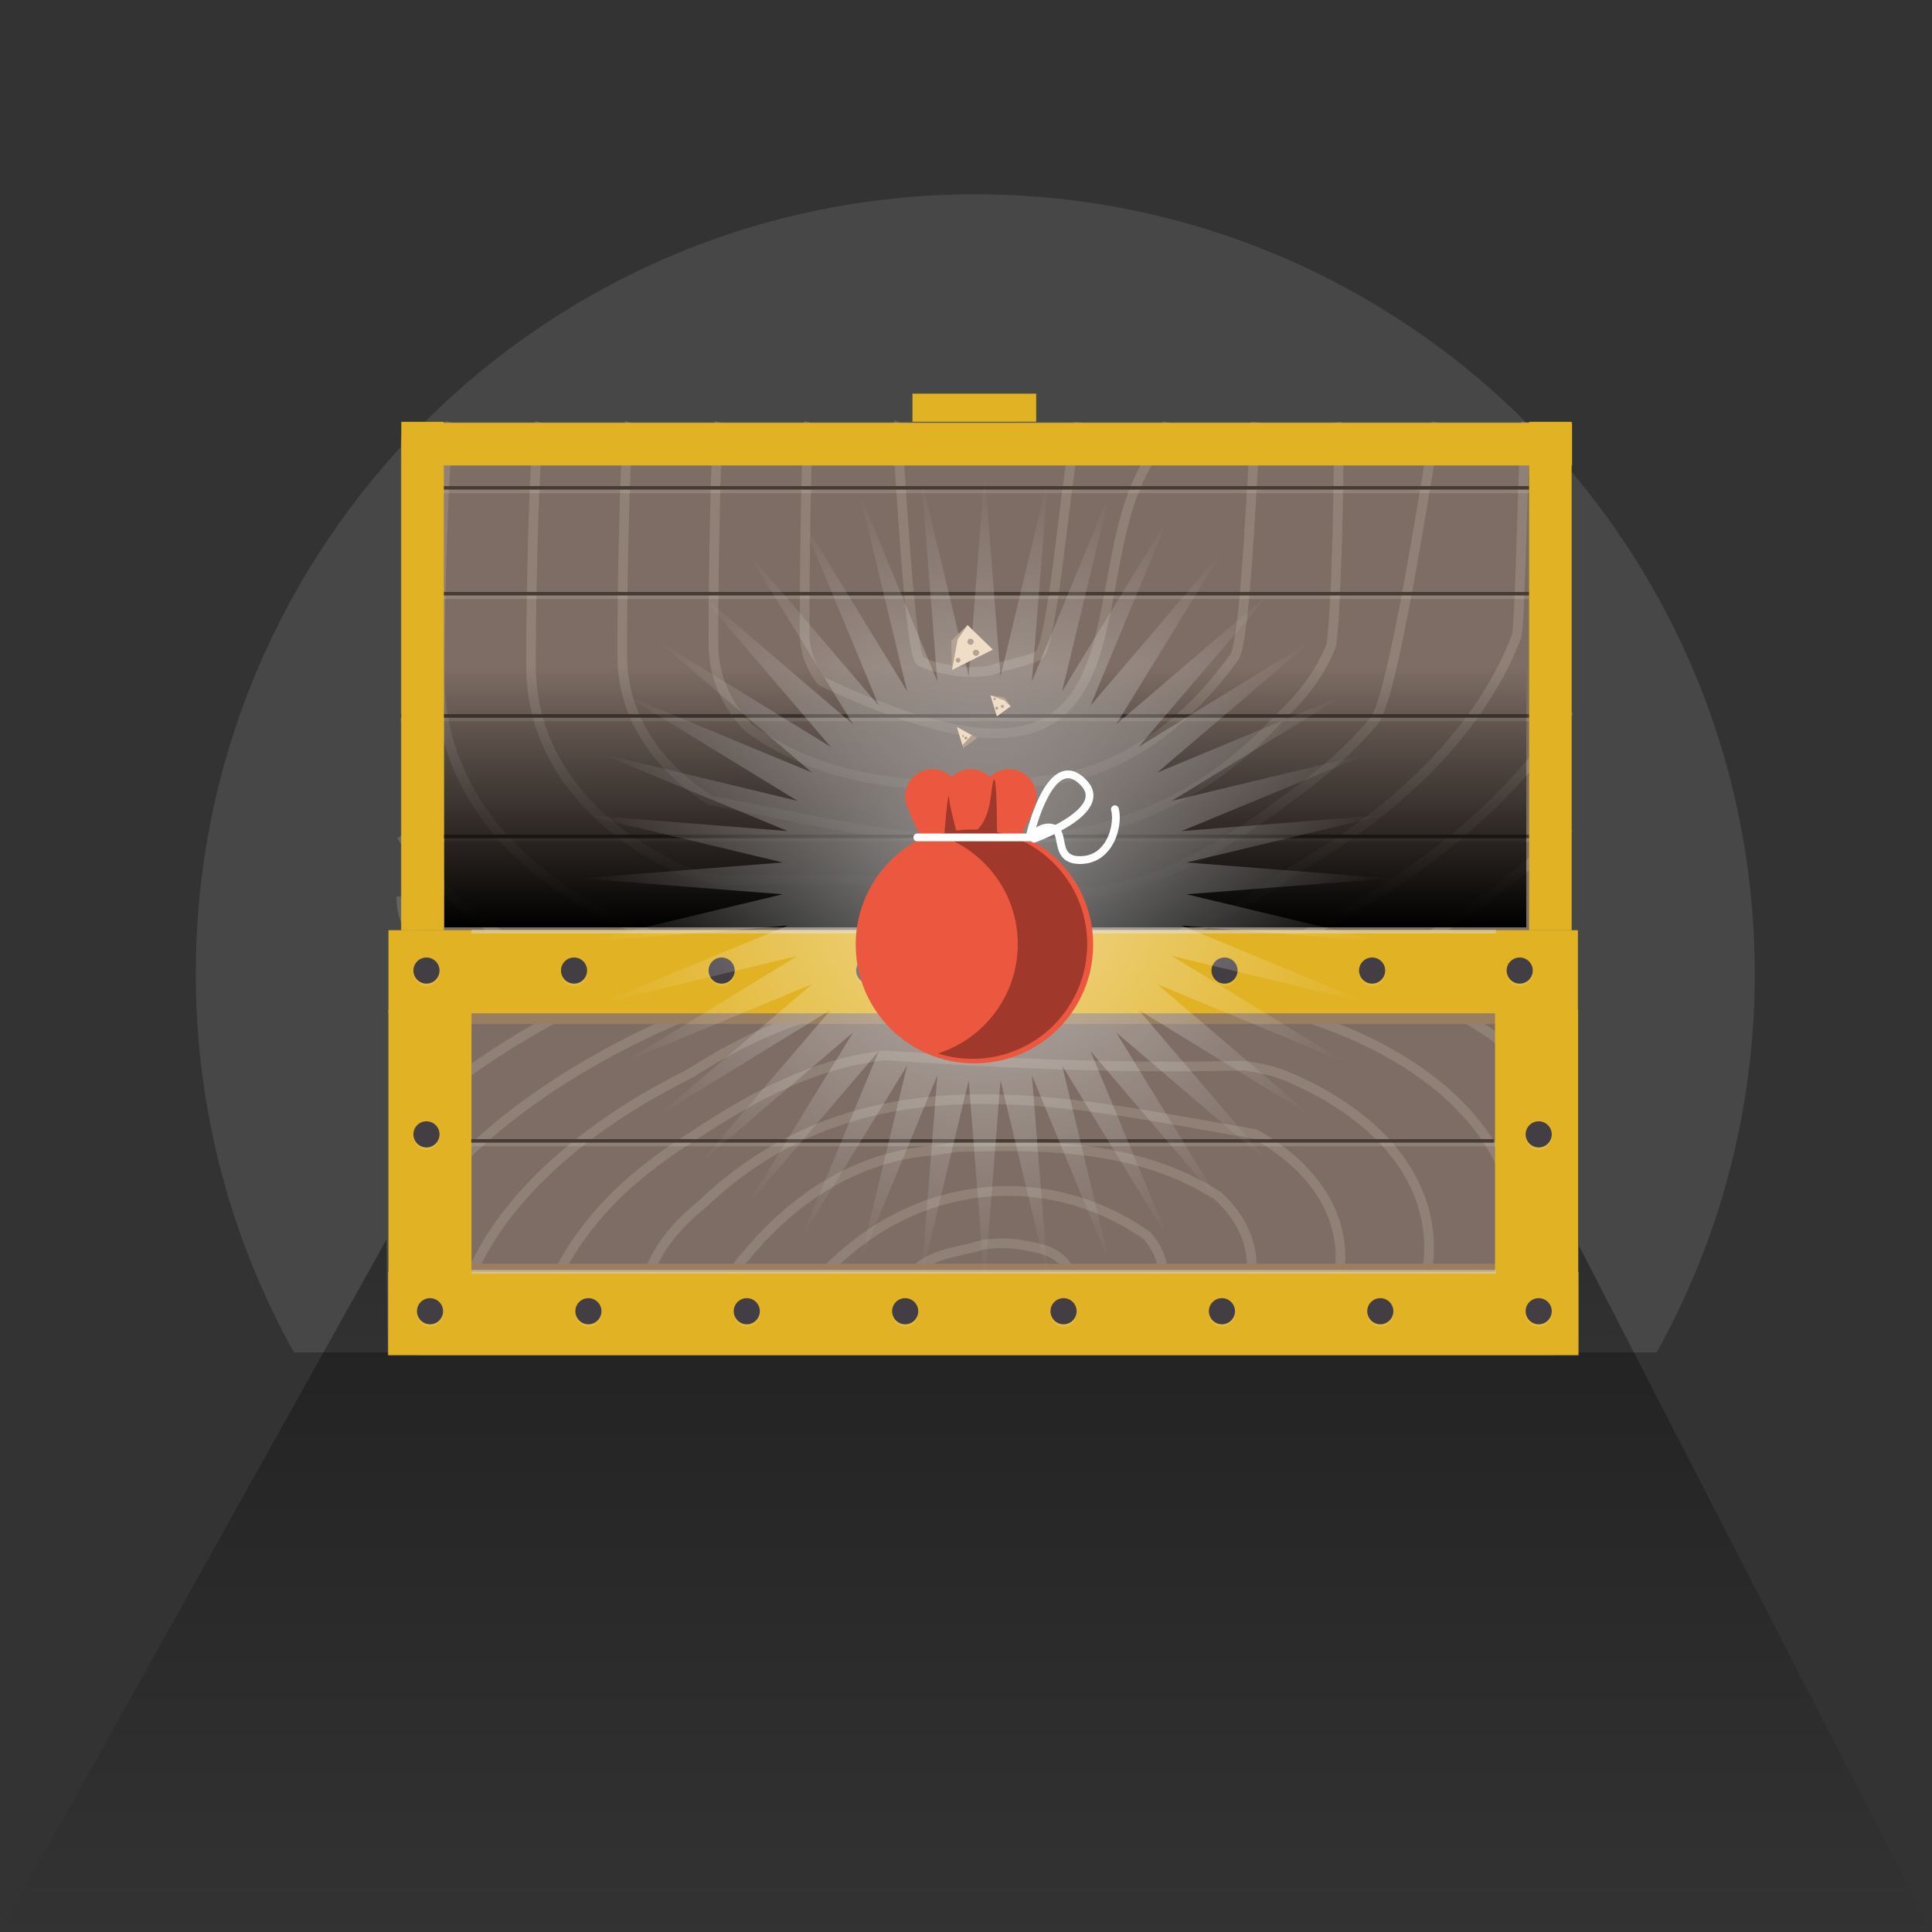 <?xml version="1.0" encoding="utf-8"?>
<!-- Generator: Adobe Illustrator 17.0.0, SVG Export Plug-In . SVG Version: 6.00 Build 0)  -->
<!DOCTYPE svg PUBLIC "-//W3C//DTD SVG 1.1//EN" "http://www.w3.org/Graphics/SVG/1.1/DTD/svg11.dtd">
<svg version="1.1" id="Layer_1" xmlns="http://www.w3.org/2000/svg" xmlns:xlink="http://www.w3.org/1999/xlink" x="0px" y="0px"
	 width="200px" height="200px" viewBox="0 0 200 200" enable-background="new 0 0 200 200" xml:space="preserve">
<rect x="0" y="0" width="200" height="200" fill="#333333" stroke="none"/>
<path opacity="0.1" fill="#FFFFFF" enable-background="new    " d="M171.493,140c6.463-11.606,10.158-24.965,10.158-39.192
	c0-44.565-36.127-80.692-80.692-80.692s-80.692,36.127-80.692,80.692c0,14.227,3.695,27.586,10.158,39.192H171.493z"/>
<rect x="43.186" y="96.084" fill="#7D6D64" width="117.718" height="44.193"/>
<path fill="#7D6D64" d="M162.585,96.409V45.673c0-1.084-0.989-1.963-2.208-1.963c0,0-30.89,0-51.902,0s-64.762,0-64.762,0
	c-1.22,0-2.208,0.879-2.208,1.963v50.736H162.585z"/>
<path opacity="0.2" fill="none" stroke="#DBD3C0" stroke-miterlimit="10" enable-background="new    " d="M43.143,125.402
	c5.385-7.45,14.331-14.183,25.537-19.255c0.645-0.292,1.297-0.578,1.95-0.859c0.29-0.156,0.582-0.299,0.874-0.446h-13.08
	c-5.805,3.064-10.955,6.534-15.281,10.288"/>
<path opacity="0.2" fill="none" stroke="#DBD3C0" stroke-miterlimit="10" enable-background="new    " d="M158.635,104.719h-8.06
	c4.256,2.358,7.786,5.17,10.413,8.366"/>
<path opacity="0.2" fill="none" stroke="#DBD3C0" stroke-miterlimit="10" enable-background="new    " d="M68.055,112.918
	c-9.314,5.216-16.174,11.853-19.236,18.939c-0.385,0.892-0.707,1.792-0.969,2.696h9.004c0.904-3.937,4.296-8.143,6.333-10.219
	c0.779-0.801,1.619-1.585,2.513-2.35c0.895-0.765,1.844-1.511,2.845-2.235s2.052-1.426,3.135-2.104
	c5.674-3.764,11.635-7.079,18.154-8.136c0.545-0.096,1.12-0.19,1.726-0.258c12.265,0.831,24.622,1.385,37.22,1.057
	c1.482,0.237,2.963,0.474,4.597,1.179c1.072,0.46,2.097,0.954,3.069,1.481c6.809,3.69,11.084,8.991,11.467,15.32
	c0.127,2.103-0.189,4.202-0.889,6.265h9.025c0.819-2.448,1.182-4.938,1.031-7.433c-0.578-9.548-8.536-17.145-20.639-21.405
	c-1.086-0.366-2.205-0.704-3.375-0.996h-18.403c-3.895,0.14-7.816,0.228-11.807,0H85.503c-4.825,1.199-9.525,3.49-14.053,6.396
	C70.304,111.697,69.164,112.297,68.055,112.918z"/>
<path opacity="0.2" fill="none" stroke="#DBD3C0" stroke-miterlimit="10" enable-background="new    " d="M138.748,129.457
	c-0.25-4.133-2.575-7.718-6.384-10.502c-0.762-0.557-1.583-1.081-2.459-1.572c-17.74-2.948-37.882-8.267-54.363,4.793
	c-0.969,0.768-1.926,1.6-2.869,2.5c-1.908,1.542-3.844,3.492-5.146,6.213c-0.531,0.919-1.037,2.261-0.695,3.069
	c0.018,0.2,0.043,0.397,0.067,0.595h8.115c0.283-1.711,0.989-3.309,2.199-4.532c0.676-0.823,1.375-1.605,2.093-2.342
	c5.031-5.161,11.045-8.16,17.452-8.587c0.749-0.123,1.504-0.237,2.259-0.341c9.132-0.278,18.818-0.235,27.061,5.045
	c0.697,0.637,1.301,1.319,1.803,2.041c1.003,1.445,1.596,3.052,1.701,4.788c0.08,1.319-0.128,2.636-0.59,3.929h9.018
	C138.589,132.876,138.851,131.168,138.748,129.457z"/>
<path opacity="0.2" fill="none" stroke="#DBD3C0" stroke-miterlimit="10" enable-background="new    " d="M120.415,131.793
	c-0.088-1.447-0.683-2.759-1.688-3.894c-10.45-7.313-24.453-5.954-33.786,4.305c-0.474,0.764-0.812,1.552-1.008,2.349h8.922
	c0.02-0.17,0.05-0.342,0.097-0.516c1.037-2.261,2.442-3.292,3.986-3.891c0.772-0.3,1.579-0.492,2.393-0.675
	c0.814-0.184,1.633-0.36,2.431-0.628c1.266-0.165,2.482-0.172,3.595-0.043c0.988,0.212,2.289,0.322,3.408,0.85
	c1.119,0.527,2.057,1.473,2.317,3.356c0.174,0.584,0.079,1.104-0.157,1.549h9.044C120.312,133.647,120.471,132.721,120.415,131.793z
	"/>
<path opacity="0.2" fill="none" stroke="#DBD3C0" stroke-miterlimit="10" enable-background="new    " d="M162.454,73.593
	c-5.542,8.738-14.75,16.634-26.284,22.583c-0.664,0.343-1.335,0.678-2.007,1.007c-0.298,0.183-0.599,0.35-0.9,0.523h13.463
	c5.974-3.594,11.275-7.663,15.728-12.067"/>
<path opacity="0.2" fill="none" stroke="#DBD3C0" stroke-miterlimit="10" enable-background="new    " d="M41.541,92.803
	c0,2.399,1.084,4.345,2.422,4.345h8.296c-4.38-2.999-8.013-6.578-10.718-10.643"/>
<path opacity="0.2" fill="none" stroke="#DBD3C0" stroke-miterlimit="10" enable-background="new    " d="M148.721,43.716
	c-0.931,4.617-4.421,28.55-6.518,30.986c-0.802,0.939-1.666,1.859-2.587,2.757c-0.921,0.897-1.898,1.772-2.928,2.621
	s-2.112,1.672-3.227,2.468c-5.84,4.415-11.976,8.302-18.686,9.542c-0.561,0.112-1.153,0.223-1.777,0.303
	c-12.624-0.974-25.343-1.625-38.309-1.24c-1.525-0.278-3.05-0.556-4.731-1.383c-1.104-0.539-2.158-1.119-3.159-1.737
	c-7.008-4.328-11.408-10.545-11.802-17.968c-0.131-2.466,0.195-23.928,0.915-26.347"/>
<path opacity="0.2" fill="none" stroke="#DBD3C0" stroke-miterlimit="10" enable-background="new    " d="M46.623,43.715
	c-0.843,2.871-1.216,24.792-1.061,27.717c0.595,11.198,8.786,20.109,21.243,25.105c1.118,0.429,2.27,0.826,3.474,1.168H89.22
	c4.008-0.164,8.045-0.268,12.152,0h17.861c4.966-1.406,9.803-4.093,14.464-7.502c1.18-0.682,2.353-1.386,3.495-2.114
	c9.586-6.118,16.647-13.902,19.798-22.212c0.397-1.046,0.728-21.102,0.998-22.162"/>
<path opacity="0.2" fill="none" stroke="#DBD3C0" stroke-miterlimit="10" enable-background="new    " d="M130.03,43.716
	c-0.292,2.006-1.018,22.881-2.263,24.315c-0.696,0.965-1.415,1.882-2.154,2.746c-5.178,6.052-11.368,9.571-17.962,10.072
	c-0.771,0.144-1.548,0.278-2.325,0.4c-9.399,0.326-19.368,0.275-27.852-5.916c-0.717-0.747-1.339-1.547-1.855-2.394
	c-1.033-1.694-1.643-3.579-1.751-5.615C73.786,65.777,74,45.232,74.475,43.716"/>
<path opacity="0.2" fill="none" stroke="#DBD3C0" stroke-miterlimit="10" enable-background="new    " d="M65.192,43.715
	c-0.597,1.967-0.867,22.971-0.76,24.977c0.257,4.848,2.65,9.052,6.571,12.317c0.784,0.653,1.629,1.268,2.531,1.844
	c18.259,3.457,38.991,9.696,55.954-5.622c0.998-0.901,1.983-1.877,2.953-2.932c1.963-1.809,3.956-4.096,5.297-7.287
	c0.547-1.078,1.067-21.652,0.715-22.6c-0.019-0.235-0.045-0.466-0.069-0.697"/>
<path opacity="0.2" fill="none" stroke="#DBD3C0" stroke-miterlimit="10" enable-background="new    " d="M111.668,43.716
	c-0.021,0.199-0.051,0.401-0.1,0.605c-1.067,2.652-2.513,22.861-4.103,23.564c-0.795,0.351-1.626,0.577-2.463,0.792
	c-0.837,0.216-1.681,0.422-2.502,0.736c-1.303,0.194-2.555,0.202-3.7,0.051c-1.017-0.249-2.356-0.378-3.508-0.997
	s-2.117-20.727-2.385-22.936c-0.18-0.684-0.082-1.295,0.162-1.817"/>
<path opacity="0.2" fill="none" stroke="#DBD3C0" stroke-miterlimit="10" enable-background="new    " d="M83.761,43.715
	c-0.354,1.063-0.517,21.149-0.46,22.238c0.09,1.697,0.703,3.236,1.737,4.567C122,88,110.206,58.504,119.812,46.471
	c0.488-0.897,0.836-1.82,1.037-2.755"/>
<rect x="43.164" y="97.4" fill="#997F5F" width="117.855" height="8.602"/>
<rect x="43.287" y="130.823" fill="#997F5F" width="117.855" height="8.602"/>
<rect x="40.215" y="96.294" fill="#E1B224" width="123.129" height="8.602"/>
<rect x="40.183" y="131.681" fill="#E1B224" width="123.216" height="8.602"/>
<rect x="154.763" y="104.52" fill="#E1B224" width="8.601" height="27.278"/>
<rect x="40.209" y="104.52" fill="#E1B224" width="8.601" height="27.278"/>
<rect x="94.457" y="40.75" fill="#E1B224" width="12.81" height="2.91"/>
<g>
	<circle opacity="0.1" fill="#FFFFFF" enable-background="new    " cx="44.147" cy="100.748" r="1.352"/>
	<circle fill="#433E43" cx="44.147" cy="100.472" r="1.352"/>
</g>
<g>
	<circle opacity="0.1" fill="#FFFFFF" enable-background="new    " cx="44.147" cy="117.706" r="1.352"/>
	<circle fill="#433E43" cx="44.147" cy="117.429" r="1.352"/>
</g>
<g>
	<circle opacity="0.1" fill="#FFFFFF" enable-background="new    " cx="159.285" cy="117.706" r="1.352"/>
	<circle fill="#433E43" cx="159.285" cy="117.429" r="1.352"/>
</g>
<g>
	<circle opacity="0.1" fill="#FFFFFF" enable-background="new    " cx="59.425" cy="100.748" r="1.352"/>
	<circle fill="#433E43" cx="59.425" cy="100.472" r="1.352"/>
</g>
<g>
	<circle opacity="0.1" fill="#FFFFFF" enable-background="new    " cx="74.703" cy="100.748" r="1.352"/>
	<circle fill="#433E43" cx="74.703" cy="100.472" r="1.352"/>
</g>
<g>
	<circle opacity="0.1" fill="#FFFFFF" enable-background="new    " cx="89.981" cy="100.748" r="1.352"/>
	<circle fill="#433E43" cx="89.981" cy="100.472" r="1.352"/>
</g>
<g>
	<circle opacity="0.1" fill="#FFFFFF" enable-background="new    " cx="111.485" cy="100.748" r="1.352"/>
	<circle fill="#433E43" cx="111.485" cy="100.472" r="1.352"/>
</g>
<g>
	<circle opacity="0.1" fill="#FFFFFF" enable-background="new    " cx="126.763" cy="100.748" r="1.352"/>
	<circle fill="#433E43" cx="126.763" cy="100.472" r="1.352"/>
</g>
<g>
	<circle opacity="0.1" fill="#FFFFFF" enable-background="new    " cx="142.041" cy="100.748" r="1.352"/>
	<circle fill="#433E43" cx="142.041" cy="100.472" r="1.352"/>
</g>
<g>
	<circle opacity="0.1" fill="#FFFFFF" enable-background="new    " cx="157.319" cy="100.748" r="1.352"/>
	<circle fill="#433E43" cx="157.319" cy="100.472" r="1.352"/>
</g>
<g>
	<circle opacity="0.1" fill="#FFFFFF" enable-background="new    " cx="44.516" cy="136.015" r="1.352"/>
	<circle fill="#433E43" cx="44.516" cy="135.738" r="1.352"/>
</g>
<g>
	<circle opacity="0.1" fill="#FFFFFF" enable-background="new    " cx="60.912" cy="136.015" r="1.352"/>
	<circle fill="#433E43" cx="60.912" cy="135.738" r="1.352"/>
</g>
<g>
	<circle opacity="0.1" fill="#FFFFFF" enable-background="new    " cx="77.307" cy="136.015" r="1.352"/>
	<circle fill="#433E43" cx="77.307" cy="135.738" r="1.352"/>
</g>
<g>
	<circle opacity="0.1" fill="#FFFFFF" enable-background="new    " cx="110.098" cy="136.015" r="1.352"/>
	<circle fill="#433E43" cx="110.098" cy="135.738" r="1.352"/>
</g>
<g>
	<circle opacity="0.1" fill="#FFFFFF" enable-background="new    " cx="126.494" cy="136.015" r="1.352"/>
	<circle fill="#433E43" cx="126.494" cy="135.738" r="1.352"/>
</g>
<g>
	<circle opacity="0.1" fill="#FFFFFF" enable-background="new    " cx="142.889" cy="136.015" r="1.352"/>
	<circle fill="#433E43" cx="142.889" cy="135.738" r="1.352"/>
</g>
<g>
	<circle opacity="0.1" fill="#FFFFFF" enable-background="new    " cx="159.285" cy="136.015" r="1.352"/>
	<circle fill="#433E43" cx="159.285" cy="135.738" r="1.352"/>
</g>
<g>
	<circle opacity="0.1" fill="#FFFFFF" enable-background="new    " cx="93.703" cy="136.015" r="1.352"/>
	<circle fill="#433E43" cx="93.703" cy="135.738" r="1.352"/>
</g>
<rect x="41.48" y="73.93" fill="#473C35" width="121.125" height="0.369"/>
<rect x="41.48" y="74.299" opacity="0.2" fill="#DBD3C0" enable-background="new    " width="121.125" height="0.369"/>
<g>
	<rect x="41.601" y="86.402" fill="#473C35" width="120.99" height="0.369"/>
	<rect x="41.601" y="86.771" opacity="0.2" fill="#DBD3C0" enable-background="new    " width="120.99" height="0.369"/>
</g>
<g>
	<rect x="41.601" y="61.277" fill="#473C35" width="120.99" height="0.369"/>
	<rect x="41.601" y="61.646" opacity="0.2" fill="#DBD3C0" enable-background="new    " width="120.99" height="0.369"/>
</g>
<g>
	<rect x="41.601" y="50.319" fill="#473C35" width="120.99" height="0.369"/>
	<rect x="41.601" y="50.688" opacity="0.2" fill="#DBD3C0" enable-background="new    " width="120.99" height="0.369"/>
</g>
<rect x="48.787" y="117.921" fill="#473C35" width="105.861" height="0.369"/>
<rect x="48.817" y="118.289" opacity="0.2" fill="#DBD3C0" enable-background="new    " width="106.044" height="0.369"/>
<rect x="48.817" y="96.263" opacity="0.6" fill="#DBD3C0" enable-background="new    " width="106.044" height="0.369"/>
<rect x="48.817" y="131.468" opacity="0.6" fill="#DBD3C0" enable-background="new    " width="106.044" height="0.369"/>
<linearGradient id="SVGID_1_" gradientUnits="userSpaceOnUse" x1="306" y1="-296.202" x2="306" y2="-96.652" gradientTransform="matrix(1 0 0 -1 -206 -95)">
	<stop  offset="0" style="stop-color:#000000;stop-opacity:0"/>
	<stop  offset="1" style="stop-color:#000000"/>
</linearGradient>
<polygon fill="url(#SVGID_1_)" points="200,200 0,200 40,128.333 40.125,140.361 163.458,140.361 163.458,128.958 "/>
<rect x="41.542" y="43.667" fill="#E1B224" width="4.405" height="52.631"/>
<rect x="41.679" y="43.78" fill="#E1B224" width="121.06" height="4.405"/>
<rect x="158.292" y="43.667" fill="#E1B224" width="4.405" height="52.631"/>
<linearGradient id="SVGID_2_" gradientUnits="userSpaceOnUse" x1="102" y1="69" x2="102" y2="96">
	<stop  offset="0" style="stop-color:#000000;stop-opacity:0"/>
	<stop  offset="1" style="stop-color:#000000"/>
</linearGradient>
<rect x="46" y="69" fill="url(#SVGID_2_)" width="112" height="27"/>
<radialGradient id="SVGID_3_" cx="101.928" cy="90.928" r="41.937" gradientUnits="userSpaceOnUse">
	<stop  offset="0" style="stop-color:#FFFFFF"/>
	<stop  offset="1" style="stop-color:#FFFFFF;stop-opacity:0"/>
</radialGradient>
<polygon opacity="0.5" fill="url(#SVGID_3_)" points="101.928,48.991 103.574,70.024 108.489,49.507 106.823,70.539 114.888,51.044 
	109.953,71.556 120.968,53.562 112.884,73.05 126.579,57 115.546,74.984 131.583,61.274 117.873,77.31 135.856,66.278 
	119.807,79.972 139.295,71.889 121.301,82.904 141.813,77.969 122.318,86.033 143.349,84.368 122.832,89.283 143.866,90.928 
	122.832,92.574 143.349,97.489 122.318,95.823 141.813,103.888 121.301,98.953 139.295,109.968 119.807,101.884 135.856,115.579 
	117.873,104.546 131.583,120.583 115.546,106.873 126.579,124.856 112.884,108.807 120.968,128.295 109.953,110.301 
	114.888,130.813 106.823,111.318 108.489,132.349 103.574,111.832 101.928,132.866 100.283,111.832 95.368,132.349 97.033,111.318 
	88.969,130.813 93.904,110.301 82.889,128.295 90.972,108.807 77.278,124.856 88.31,106.873 72.274,120.583 85.984,104.546 
	68,115.579 84.05,101.884 64.562,109.968 82.556,98.953 62.044,103.888 81.539,95.823 60.507,97.489 81.024,92.574 59.991,90.928 
	81.024,89.283 60.507,84.368 81.539,86.033 62.044,77.969 82.556,82.904 64.562,71.889 84.05,79.972 68,66.278 85.984,77.31 
	72.274,61.274 88.31,74.984 77.278,57 90.972,73.05 82.889,53.562 93.904,71.556 88.969,51.044 97.033,70.539 95.368,49.507 
	100.283,70.024 "/>
<g>
	<path fill="#EB583F" d="M105.634,86.459c0.656-1.112,1.073-2.059,1.317-2.697c0.135-0.255,0.231-0.534,0.283-0.828
		c0.007-0.024,0.01-0.037,0.01-0.037l-0.005,0c0.024-0.149,0.04-0.3,0.04-0.455c0-1.559-1.264-2.824-2.824-2.824
		c-0.773,0-1.473,0.311-1.983,0.815c-0.51-0.504-1.21-0.815-1.983-0.815s-1.473,0.311-1.983,0.815
		c-0.51-0.504-1.21-0.815-1.983-0.815c-1.559,0-2.824,1.264-2.824,2.824c0,0.407,0.088,0.792,0.242,1.141
		c0.291,0.791,0.871,2.015,1.475,3.197c-4.048,2.01-6.832,6.185-6.832,11.012c0,6.787,5.502,12.29,12.29,12.29
		s12.29-5.502,12.29-12.29C113.164,92.693,110.058,88.32,105.634,86.459z"/>
	<polygon fill="#EFDDC8" points="99.051,75.25 99.714,77.429 101.135,76.387 	"/>
	<polygon fill="#EFDDC8" points="102.532,71.982 103.195,74.161 104.615,73.119 103.976,72.195 	"/>
	<path fill="#A0392B" d="M100.677,85.868c-1.253,0-2.46,0.195-3.594,0.555c4.799,1.523,8.277,6.013,8.277,11.316
		s-3.478,9.793-8.277,11.316c1.134,0.36,2.341,0.555,3.594,0.555c6.557,0,11.872-5.315,11.872-11.872S107.233,85.868,100.677,85.868
		z"/>
	<path fill="#A0392B" d="M97.772,86.213c0,0,0.379-4.783,0.474-3.647c0.095,1.137,0.852,3.789,0.852,3.789s2.889,1.089,3.504-4.12
		c0.616-5.209,0.616,4.357,0.616,4.357S98.104,86.687,97.772,86.213z"/>
	<g>
		<path fill="#FFFFFF" d="M111.8,89.439c-2.001,0-2.262-1.375-2.436-2.296c-0.107-0.561-0.188-0.909-0.426-1.007
			c-0.929-0.382-2.023,0.809-2.034,0.821l-0.12,0.132l-0.179,0.001h-11.65c-0.223,0-0.403-0.18-0.403-0.403s0.18-0.403,0.403-0.403
			h11.481c0.39-0.38,1.589-1.395,2.809-0.893c0.658,0.271,0.792,0.978,0.91,1.602c0.181,0.954,0.322,1.705,1.83,1.636
			c0.937-0.045,1.702-0.465,2.272-1.249c0.784-1.079,1.007-2.627,0.769-3.5c-0.059-0.215,0.068-0.436,0.282-0.494
			c0.214-0.059,0.436,0.068,0.494,0.282c0.284,1.041,0.067,2.862-0.894,4.185c-0.711,0.977-1.708,1.524-2.885,1.58
			C111.946,89.437,111.872,89.439,111.8,89.439z"/>
	</g>
	<g>
		<path fill="#FFFFFF" d="M107.031,87.232c-0.165,0-0.32-0.103-0.379-0.267c-0.002-0.006-0.004-0.013-0.006-0.019
			c-0.042,0.005-0.087,0.002-0.131-0.008c-0.217-0.05-0.352-0.266-0.303-0.483c0.014-0.06,0.344-1.485,0.961-3.008
			c0.863-2.129,1.843-3.349,2.912-3.627c0.831-0.216,1.661,0.127,2.466,1.02c0.562,0.623,0.758,1.297,0.58,2.002
			c-0.263,1.045-1.361,2.101-3.264,3.139c-1.369,0.747-2.646,1.207-2.7,1.226C107.122,87.224,107.076,87.232,107.031,87.232z
			 M110.562,80.564c-0.092,0-0.184,0.012-0.274,0.036c-1.58,0.411-2.812,4.111-3.232,5.791c1.479-0.554,4.889-2.137,5.294-3.745
			c0.109-0.435-0.02-0.849-0.397-1.266C111.46,80.834,111.002,80.564,110.562,80.564z"/>
	</g>
	<circle opacity="0.3" fill="#2F1A16" enable-background="new    " cx="102.958" cy="72.361" r="0.118"/>
	<circle opacity="0.3" fill="#2F1A16" enable-background="new    " cx="103.768" cy="73.127" r="0.154"/>
	<circle opacity="0.3" fill="#2F1A16" enable-background="new    " cx="103.177" cy="73.305" r="0.154"/>
	<circle opacity="0.3" fill="#2F1A16" enable-background="new    " cx="99.989" cy="76.404" r="0.154"/>
	<circle opacity="0.3" fill="#2F1A16" enable-background="new    " cx="99.692" cy="76.196" r="0.097"/>
	<polygon opacity="0.3" fill="#2F1A16" enable-background="new    " points="102.532,71.982 104,72.515 104.615,73.119 
		103.976,72.195 	"/>
	<polygon fill="#EFDDC8" points="98.558,69.346 102.778,67.25 100.167,64.706 98.5,66.325 	"/>
	<circle opacity="0.3" fill="#2F1A16" enable-background="new    " cx="99.185" cy="68.347" r="0.245"/>
	<circle opacity="0.3" fill="#2F1A16" enable-background="new    " cx="100.472" cy="66.432" r="0.319"/>
	<circle opacity="0.3" fill="#2F1A16" enable-background="new    " cx="101.038" cy="67.578" r="0.319"/>
	<polygon opacity="0.3" fill="#2F1A16" enable-background="new    " points="98.558,69.346 99.144,66.168 100.167,64.706 
		98.5,66.325 	"/>
	<polygon opacity="0.3" fill="#2F1A16" enable-background="new    " points="99.629,77.146 100.593,76.094 101.135,76.387 
		99.714,77.429 	"/>
</g>
</svg>
